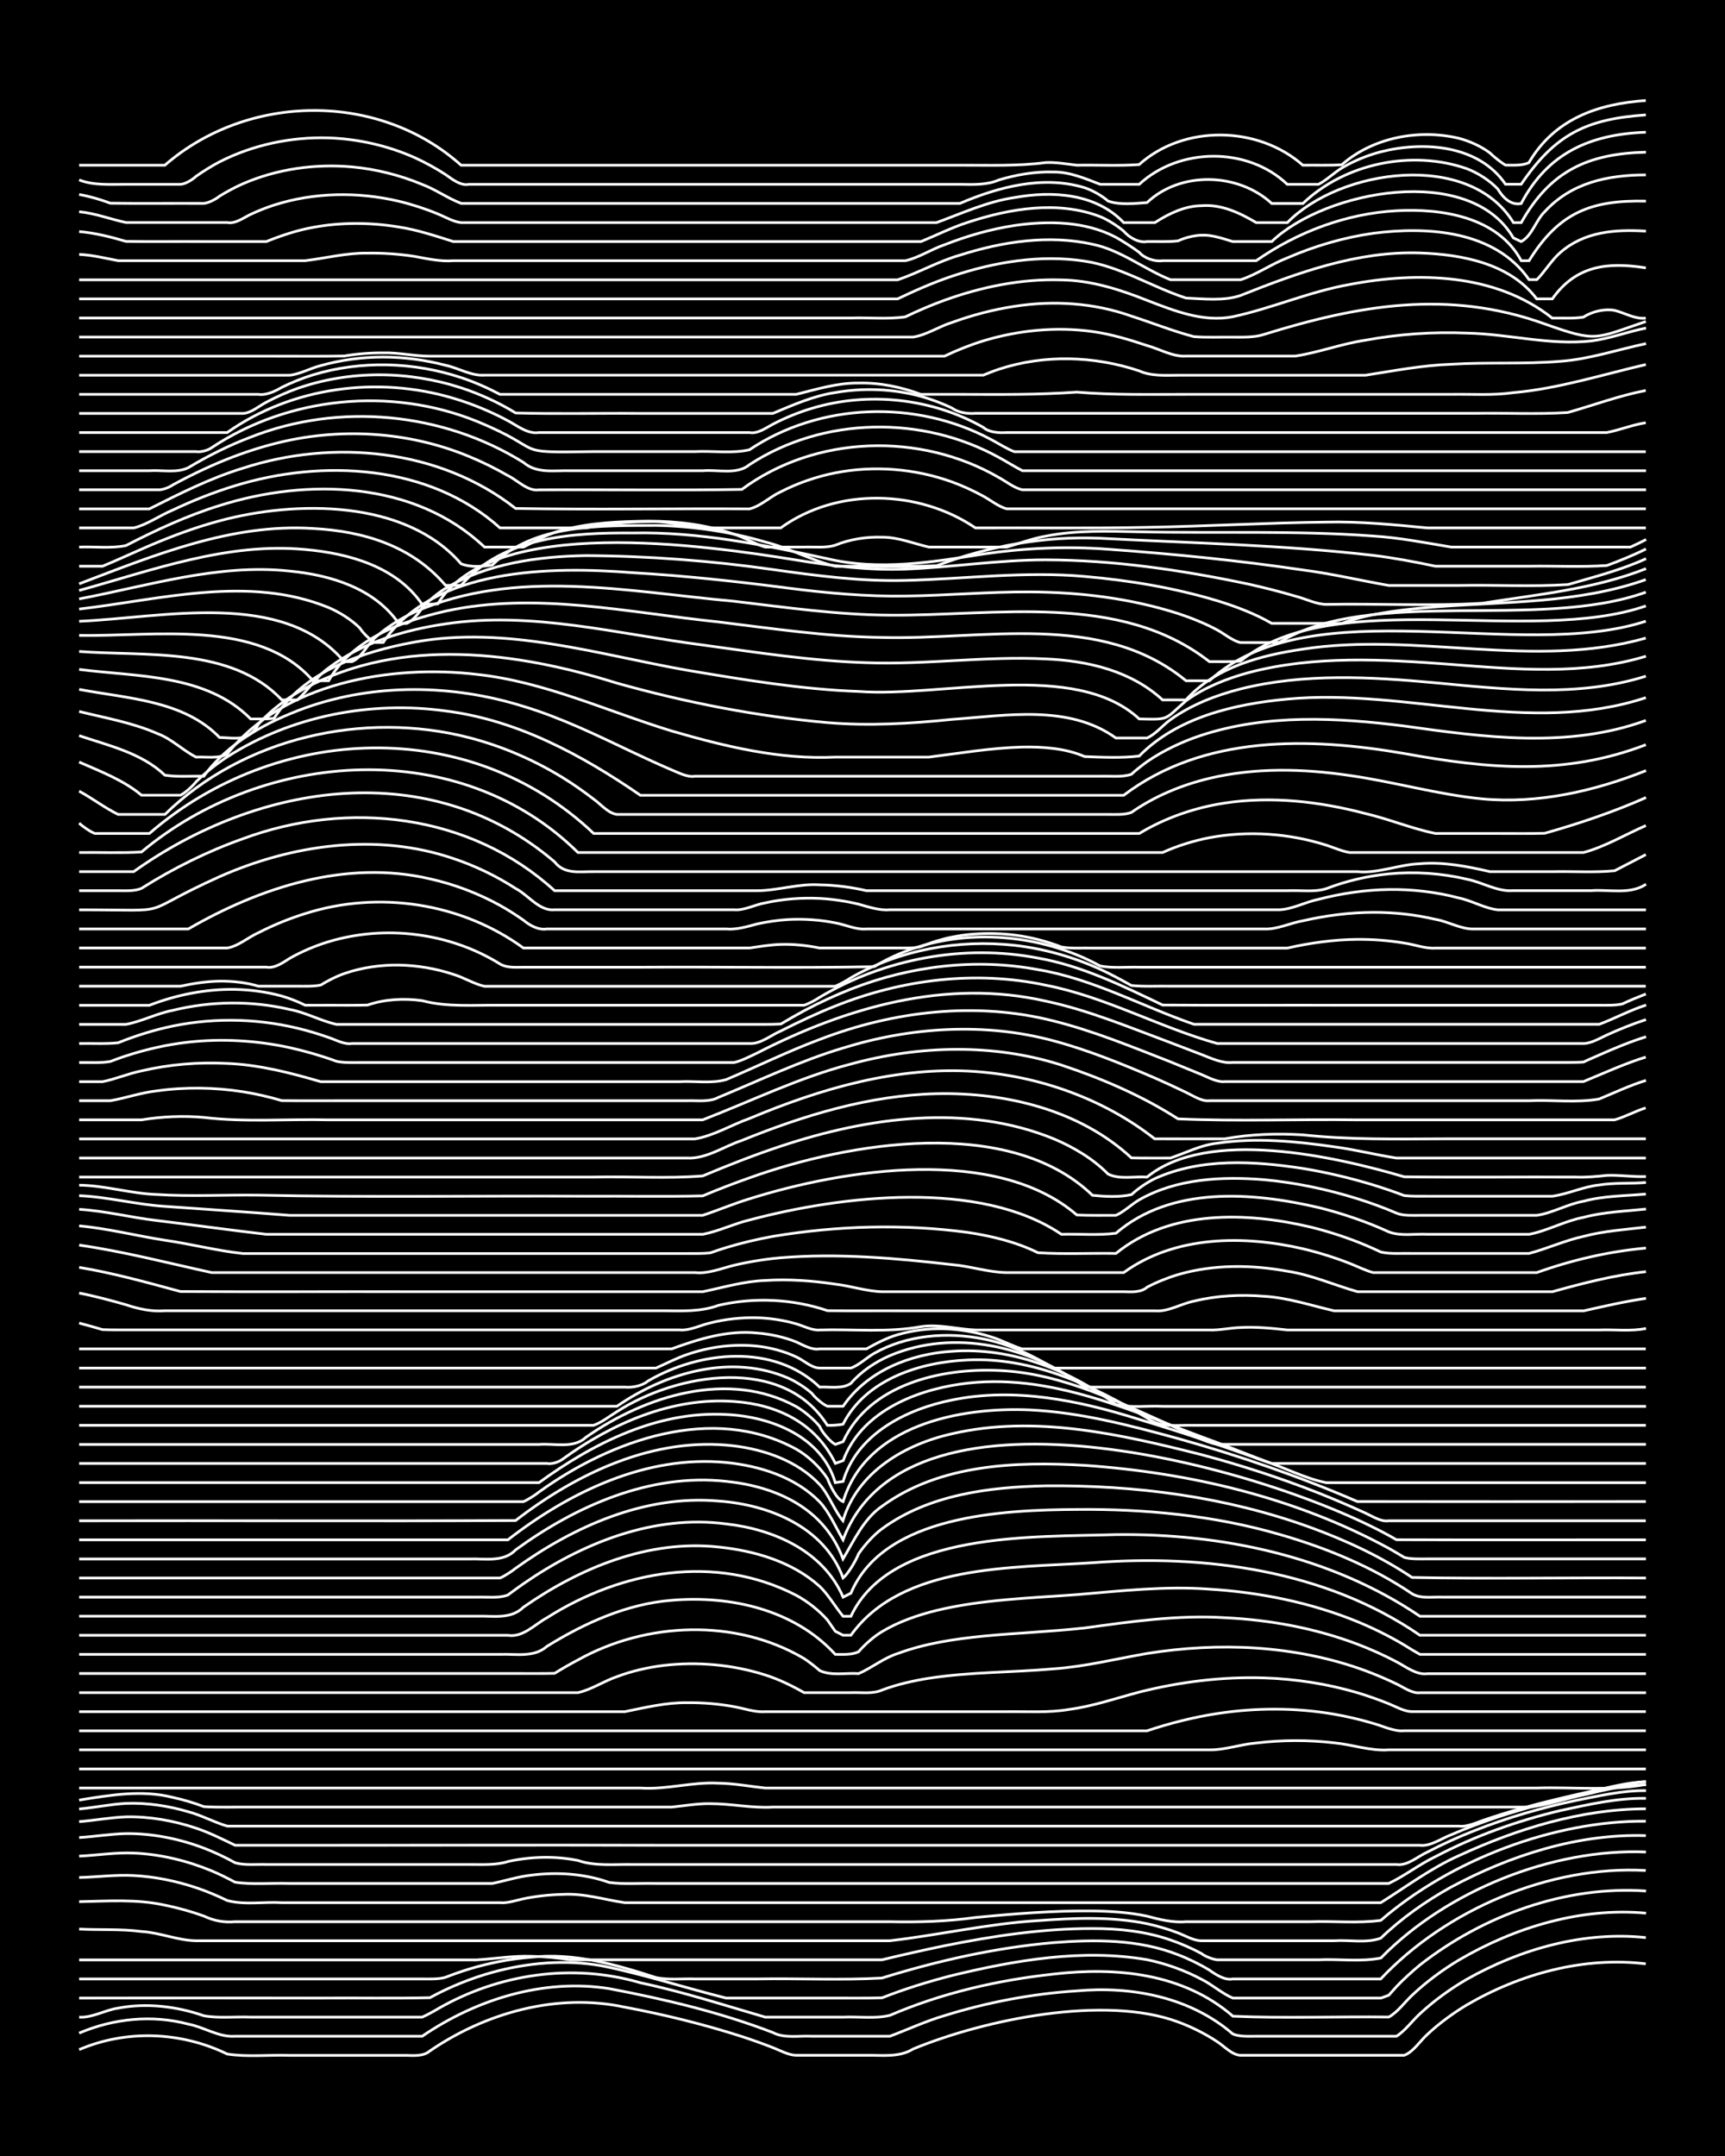 <?xml version="1.0" encoding="UTF-8"?><svg id="a" xmlns="http://www.w3.org/2000/svg" width="1920" height="2400" viewBox="0 0 192 240"><defs><style>.b{fill:none;stroke:#fff;stroke-miterlimit:10;stroke-width:.3px;}.c{stroke-width:0px;}</style></defs><rect class="c" x="0" width="192" height="240"/><path class="b" d="M8.81,228.16c5.26-2.25,11.35-2.01,16.48.49,2.25.35,4.67.07,6.94.15,3.16,0,6.39,0,9.54,0,1.09,0,2.38,0,3.47,0,.85.02,1.91.11,2.6-.49,6.24-4.28,14.2-6.49,21.69-4.88,4.38.82,8.77,1.9,13.01,3.26,1.1.36,2.4.82,3.47,1.24.77.3,1.76.85,2.6.86,2.57,0,5.24,0,7.81,0,1.73-.03,3.66.27,5.21-.7,7.94-3.28,21.3-6.06,29.5-3.01,1.47.54,3.04,1.32,4.34,2.19.76.48,1.64,1.48,2.6,1.52,5.48,0,11,0,16.48,0,.41,0,1.32,0,1.74,0,1.03-.37,1.81-1.65,2.6-2.34,1.26-1.19,2.85-2.35,4.34-3.25,5.94-3.48,13.07-5.43,19.95-4.59"/><path class="b" d="M8.81,226.32c3.81-1.63,8.13-2.07,12.15-1,1.73.32,3.41,1.49,5.21,1.35,6.93,0,13.89,0,20.82,0,6-4.11,13.54-6.46,20.82-5.3,6.16,1.17,12.35,2.63,18.22,4.89,1.28.68,2.94.33,4.34.41,1.99,0,4.09,0,6.07,0,.77,0,1.83,0,2.6,0,1.99-.74,4.03-1.7,6.07-2.29,4.77-1.49,9.76-2.44,14.75-2.76,6.11-.55,12.61.69,17.35,4.79.73.33,1.82.26,2.6.26,1.39,0,2.95,0,4.34,0,3.74,0,7.54,0,11.28,0,.93-.57,1.81-1.77,2.6-2.49,1.54-1.44,3.39-2.78,5.21-3.84,5.98-3.39,13.06-5.39,19.95-4.65"/><path class="b" d="M8.81,224.54c1.45.1,2.91-.8,4.34-1,3.16-.61,6.52-.2,9.54.85,1.67.3,3.52.08,5.21.15,2.87,0,5.81,0,8.68,0,2.28,0,4.66,0,6.94,0,1.09,0,2.38,0,3.47,0,.46-.19,1.32-.66,1.74-.92,6.78-3.91,15.02-5.12,22.56-2.9,4.69.99,9.3,2.49,13.88,3.82,2.86,0,5.81,0,8.68,0,1.68-.08,3.56.21,5.21-.2,5.76-2.48,11.99-3.92,18.22-4.59,6.99-.82,14.44-.09,19.95,4.69,5.76.25,11.58.02,17.35.09.96-.51,1.82-1.71,2.6-2.43,1.54-1.46,3.39-2.83,5.21-3.92,6.21-3.64,13.59-5.88,20.82-5.21"/><path class="b" d="M8.81,222.42c8.96-.02,17.94,0,26.89,0,4.03-.03,8.12.05,12.15-.04,2.16-1.19,4.56-2.16,6.94-2.82,3.92-1.08,8.13-1.45,12.15-.74,4.67.94,9.27,2.45,13.88,3.6,4.03,0,8.12,0,12.15,0,1.69-.01,3.52.03,5.21-.03,2.51-.99,5.19-1.82,7.81-2.49,7.03-1.7,14.48-2.99,21.69-1.75,2.08.43,4.21,1.19,6.07,2.19,1.14.56,2.29,1.59,3.47,2.08,1.69,0,3.52,0,5.21,0,3.74,0,7.54,0,11.28,0,0,0,.87-.32.87-.32,0,0,.87-.97.87-.97.71-.76,1.8-1.74,2.6-2.4,7.03-5.51,16.19-8.85,25.16-8.23"/><path class="b" d="M8.81,220.29c12.72,0,25.45,0,38.17,0,.79,0,1.84.05,2.6-.18.77-.3,1.81-.67,2.6-.91,2.23-.68,4.62-1.15,6.94-1.33,4.75-.52,9.41.81,13.88,2.26,1.37.3,2.95.11,4.34.16,2.28,0,4.66,0,6.94,0,4.61-.08,9.29.16,13.88-.1,6.2-1.92,12.61-3.38,19.09-3.94,4.64-.37,9.49-.38,13.88,1.35,1.13.43,2.44,1.07,3.47,1.7.68.48,1.71,1.17,2.6.99,5.48,0,11,0,16.48,0,7.28-7.73,18.84-12.67,29.5-12.07"/><path class="b" d="M8.81,218.17c10.4,0,20.83,0,31.23,0,4.32,0,8.69,0,13.01,0,1.99-.12,4.07-.47,6.07-.4,1.4.02,2.96.16,4.34.39,2.86,0,5.81,0,8.68,0,6.93,0,13.89,0,20.82,0,1.69,0,3.52,0,5.21,0,2.27-.55,4.65-1.09,6.94-1.56,5.41-1.09,10.95-1.93,16.48-1.92,2.91-.01,5.92.31,8.68,1.27,1.12.38,2.43.95,3.47,1.52.33.29,1.29.66,1.74.69,3.74,0,7.54,0,11.28,0,2.27-.11,4.71.25,6.94-.2,7.29-7.47,19.06-12.22,29.5-11.8"/><path class="b" d="M8.81,214.74c2.28.12,4.67-.03,6.94.27,2.03.12,4.06,1,6.07,1.03,13.88,0,27.77,0,41.64,0,11.85,0,23.72,0,35.57,0,5.48-.63,10.95-1.9,16.48-2.24,4.02-.29,8.18-.48,12.15.34,1.11.24,2.41.62,3.47,1.03.76.29,1.76.88,2.6.87,4.9,0,9.85,0,14.75,0,1.68-.12,3.61.3,5.21-.29,2.3-2.22,5.02-4.13,7.81-5.68,6.6-3.54,14.14-5.97,21.69-5.73"/><path class="b" d="M8.81,211.69c3.17-.06,6.42-.31,9.54.39,1.42.28,2.98.72,4.34,1.21,1.11.53,2.26.74,3.47.63,24.29,0,48.58,0,72.88,0,3.17.07,6.4-.03,9.54-.47,4.31-.42,8.68-.77,13.01-.73,2,.03,4.12.16,6.07.58,1.37.37,2.9.75,4.34.62,4.61,0,9.27,0,13.88,0,2.57-.09,5.27.2,7.81-.15,7.74-6.71,19.24-11.11,29.5-11.04"/><path class="b" d="M8.81,209c1.99-.05,4.08-.33,6.07-.22,2.33.12,4.73.61,6.94,1.35,1.12.37,2.41.91,3.47,1.43,1.92.52,4.1.12,6.07.24,8.09,0,16.2,0,24.29,0,.81.09,1.82-.27,2.6-.43,1.38-.29,2.93-.46,4.34-.49,2.43-.14,4.62.58,6.94.92,4.03,0,8.12,0,12.15,0,21.4,0,42.8,0,64.2,0,2.57,0,5.24,0,7.81,0,2.83-1.77,5.6-3.86,8.68-5.23,6.49-3,13.63-5.2,20.82-5.22"/><path class="b" d="M8.81,206.62c1.99-.09,4.08-.43,6.07-.34,2.96.12,5.95.85,8.68,1.98.8.33,1.84.85,2.6,1.26,1.96.3,4.09.07,6.07.14,5.19,0,10.43,0,15.62,0,2.28,0,4.66,0,6.94,0,1.4-.28,2.91-.77,4.34-.92,2.88-.37,5.93-.17,8.68.81,1.68.23,3.52.06,5.21.11,23.42,0,46.85,0,70.27,0,3.74,0,7.54,0,11.28,0,1.76-.83,3.44-2.15,5.21-2.99,4.36-2.29,9.09-3.98,13.88-5.12,3.11-.67,6.34-1.42,9.54-1.36"/><path class="b" d="M8.81,204.55c1.7-.1,3.51-.4,5.21-.44,2.94-.03,5.94.58,8.68,1.62,1.13.43,2.42,1.04,3.47,1.63,1.07.31,2.37.15,3.47.19,5.77,0,11.58,0,17.35,0,1.69,0,3.51,0,5.21,0,1.4-.01,2.98.11,4.34-.33,2.53-.56,5.26-.64,7.81-.11,1.93.66,4.07.4,6.07.44,22.26,0,44.54,0,66.8,0,6.06,0,12.16,0,18.22,0,1.24.18,2.39-.93,3.47-1.4,1.64-.86,3.48-1.69,5.21-2.37,3.63-1.44,7.46-2.55,11.28-3.36,2.55-.49,5.2-1.13,7.81-1.09"/><path class="b" d="M8.81,202.78c1.7-.13,3.5-.47,5.21-.53,2.62-.06,5.33.42,7.81,1.26,1.45.48,2.96,1.24,4.34,1.9.79,0,1.82,0,2.6,0,15.04.01,30.08-.04,45.11,0,16.19,0,32.39,0,48.58,0,11.85,0,23.72,0,35.57,0,1.2.15,2.39-.76,3.47-1.16,1.65-.72,3.49-1.41,5.21-1.98,3.1-1.03,6.35-1.85,9.54-2.53,2.26-.44,4.62-1.05,6.94-1.06"/><path class="b" d="M8.81,201.37c1.7-.15,3.5-.53,5.21-.62,2.31-.09,4.72.27,6.94.93,1.45.38,2.91,1.19,4.34,1.6.79,0,1.82,0,2.6,0,14.74,0,29.5,0,44.25,0,16.77,0,33.55,0,50.32,0,13.3,0,26.61,0,39.91,0,.81.12,1.85-.34,2.6-.61,1.37-.48,2.94-.97,4.34-1.36,2.55-.72,5.22-1.34,7.81-1.92,1.97-.41,4.05-1,6.07-1.05"/><path class="b" d="M8.81,200.38c3.43-.55,6.97-1.17,10.41-.3,1.12.24,2.4.62,3.47,1.03,1.69.11,3.51.03,5.21.05,10.4,0,20.83,0,31.23,0,5.19,0,10.43,0,15.62,0,1.39-.14,2.93-.41,4.34-.38,2.29,0,4.64.52,6.94.38,6.64,0,13.31,0,19.95,0,15.03,0,30.08,0,45.11,0,6.35,0,12.74,0,19.09,0,2.02-.2,4.08-.95,6.07-1.35,2.28-.5,4.61-1.32,6.94-1.49"/><path class="b" d="M8.81,199.04c20.82,0,41.65,0,62.47,0,2.89.2,5.78-.7,8.68-.54,1.71.02,3.52.36,5.21.54,2.86,0,5.81,0,8.68,0,19.08,0,38.18,0,57.26,0,6.64,0,13.31,0,19.95,0,3.99-.13,8.25.36,12.15-.41"/><path class="b" d="M8.81,196.92h174.38"/><path class="b" d="M8.81,194.79c27.76,0,55.53,0,83.29,0,9.82,0,19.67,0,29.5,0,4.32,0,8.69,0,13.01,0,1.71.03,3.5-.63,5.21-.76,2.85-.35,5.82-.36,8.68-.02,2,.18,4.05.93,6.07.78,9.53,0,19.09,0,28.63,0"/><path class="b" d="M8.81,192.67c26.31,0,52.64,0,78.95,0,9.25,0,18.52,0,27.76,0,4.03,0,8.12,0,12.15,0,2.51-.84,5.19-1.52,7.81-1.92,4.29-.66,8.74-.67,13.01.07,1.41.24,2.97.61,4.34,1.02,1.08.29,2.33.94,3.47.82,8.96,0,17.94,0,26.89,0"/><path class="b" d="M8.81,190.54c13.88,0,27.77,0,41.64,0,6.35,0,12.74,0,19.09,0,2.26-.46,4.61-1.03,6.94-1,1.7-.02,3.53.13,5.21.44,1.09.19,2.35.65,3.47.56,8.96,0,17.94,0,26.89,0,2.28-.03,4.68.14,6.94-.25,2.64-.35,5.25-1.25,7.81-1.93,4.51-1.14,9.23-1.73,13.88-1.58,3.5.11,7.05.66,10.41,1.65,1.1.33,2.41.79,3.47,1.22.75.3,1.76.89,2.6.88,8.67,0,17.36,0,26.03,0"/><path class="b" d="M8.81,188.42c15.32,0,30.66,0,45.98,0,3.16,0,6.39,0,9.54,0,1.48-.32,2.91-1.3,4.34-1.78,1.63-.62,3.47-1.04,5.21-1.25,3.76-.44,7.67-.09,11.28,1.06,1.47.46,3.01,1.21,4.34,1.97,1.69,0,3.52,0,5.21,0,1.1-.05,2.44.18,3.47-.29,1.63-.62,3.48-1.04,5.21-1.31,4.58-.71,9.28-.64,13.88-1.05,3.5-.24,6.97-1.12,10.41-1.71,3.99-.64,8.11-.87,12.15-.6,4.12.28,8.27,1.09,12.15,2.52,1.1.41,2.41.96,3.47,1.48.75.35,1.72,1.08,2.6.97,8.38,0,16.78,0,25.16,0"/><path class="b" d="M8.81,186.29c13.88,0,27.77,0,41.64,0,2.57,0,5.24,0,7.81,0,1.09,0,2.38.01,3.47-.02.76-.47,1.81-1.08,2.6-1.49,7.61-4.25,17.56-4.65,25.16-.16.46.29,1.33.97,1.74,1.34,1.29.62,2.95.24,4.34.34,1.44-.62,2.82-1.76,4.34-2.23,3.03-1.13,6.33-1.62,9.54-1.94,3.73-.36,7.55-.5,11.28-.91,5.16-.71,10.39-1.47,15.62-1.14,5.01.24,10.05,1.17,14.75,2.95,1.42.54,2.99,1.24,4.34,1.96,1.04.54,2.23,1.51,3.47,1.32,8.09,0,16.2,0,24.29,0"/><path class="b" d="M8.81,184.16c13.01,0,26.03,0,39.04,0,2.57,0,5.24,0,7.81,0,1.74-.07,3.78.39,5.21-.89,4.2-2.6,8.9-4.73,13.88-5.13,6.55-.56,13.66,1.03,18.22,6.02.81,0,1.86.08,2.6-.3.68-.79,1.7-1.7,2.6-2.23,1.84-1.11,4-1.85,6.07-2.36,5.1-1.23,10.41-1.37,15.62-1.76,4.89-.41,9.84-.98,14.75-.61,5.62.35,11.26,1.48,16.48,3.62,1.75.72,3.59,1.63,5.21,2.6.41.27,1.3.8,1.74,1.04.77,0,1.83,0,2.6,0,7.51,0,15.05,0,22.56,0"/><path class="b" d="M8.81,182.04c13.01,0,26.03,0,39.04,0,2.86,0,5.81,0,8.68,0,1.68.26,2.98-1.21,4.34-1.95,8.31-5.27,18.75-7.17,27.76-2.5,1.23.66,2.55,1.69,3.47,2.75,0,0,.87,1.25.87,1.25l.87.44h.87c5.66-7.93,18.06-7.48,26.89-8.07,12.53-.96,25.89.82,36.44,8.07h25.16"/><path class="b" d="M8.81,179.91c12.43,0,24.88,0,37.31,0,2.28,0,4.66,0,6.94,0,1.81-.06,3.78.4,5.21-1.01,6.29-4.38,13.9-7.53,21.69-6.69,4.02.41,8.23,1.63,11.28,4.39.92.86,1.79,2.36,2.6,3.32h.87c4.44-9.5,20.52-8.8,29.5-9.09,11.79-.14,23.97,2.4,33.84,9.09h25.16"/><path class="b" d="M8.81,177.79c12.43,0,24.88,0,37.31,0,2.28,0,4.66,0,6.94,0,1.09-.04,2.43.16,3.47-.24.42-.32,1.3-.95,1.74-1.26,6.54-4.52,14.49-7.72,22.56-6.65,5.27.59,10.81,3.01,13.01,8.15l.87-.44c3.67-8.71,17-9.27,25.16-9.32,7.59-.07,15.25.66,22.56,2.78,5.17,1.49,10.28,3.58,14.75,6.61.99.59,2.37.31,3.47.37,1.98,0,4.09,0,6.07,0,5.48,0,11,0,16.48,0"/><path class="b" d="M8.81,175.66c12.14,0,24.3,0,36.44,0,2.28,0,4.66,0,6.94,0,1.09,0,2.38,0,3.47,0,.48-.2,1.34-.76,1.74-1.09,6.51-4.67,14.39-8.19,22.56-7.48,5.64.4,11.81,2.89,13.88,8.57.59-.5,1.45-1.98,1.73-2.71.66-.95,1.67-2.09,2.6-2.77,5.2-3.81,11.94-4.65,18.22-4.78,9.99-.1,20.08,1.21,29.5,4.64,3.92,1.43,7.8,3.23,11.28,5.56,8.66.17,17.36,0,26.03.06"/><path class="b" d="M8.81,173.54c12.14,0,24.3,0,36.44,0,2.28,0,4.66,0,6.94,0,1.76-.07,3.85.41,5.21-1.02,6.72-4.89,14.96-8.55,23.42-7.62,5.63.58,10.95,3.03,13.01,8.64,1.21-2.03,2.31-4.49,4.34-5.87,6.42-4.69,14.9-5,22.56-4.55,11.71.81,23.48,3.59,33.84,9.23.43.24,1.31.76,1.74,1.02.76.21,1.83.16,2.6.16,1.98,0,4.09,0,6.07,0,6.06,0,12.16,0,18.22,0"/><path class="b" d="M8.81,171.41c15.9,0,31.82,0,47.72,0,6.86-5.33,15.41-9.46,24.29-8.61,3.76.38,7.71,1.62,10.41,4.38,1.03,1.08,1.87,2.96,2.6,4.23,7.25-19.48,48.3-7.77,61.6-.01,9.25.03,18.52,0,27.76.01"/><path class="b" d="M8.81,169.29c16.19-.03,32.4.05,48.58-.03,6.85-5.29,15.45-9.37,24.29-8.31,3.47.43,7.09,1.69,9.54,4.29.99,1.05,1.68,2.95,2.6,4.05,1.61-5.43,6.9-8.52,12.15-9.69,9.23-2.13,18.77.06,27.76,2.33,4.39,1.17,8.78,2.59,13.01,4.26,1.71.68,3.54,1.46,5.21,2.23.76.34,1.73,1,2.6.87,9.54,0,19.09,0,28.63,0"/><path class="b" d="M8.81,167.16c13.01,0,26.03,0,39.04,0,2.28,0,4.66,0,6.94,0,1.09,0,2.38,0,3.47,0,.48-.2,1.34-.75,1.74-1.08,8.01-5.77,19.33-9.85,28.63-4.76,1.32.75,2.64,2,3.47,3.27.26.68.97,2.26,1.74,2.57,2.58-8.52,12.99-10.56,20.82-10.21,5.6.27,11.1,1.72,16.48,3.19,6.78,1.9,13.49,4.21,19.95,7.01,10.69.02,21.41,0,32.1,0"/><path class="b" d="M8.81,165.04h51.19c6.02-4.38,13.18-8,20.82-7.58,4.95.22,10.63,2.42,12.15,7.58l.87-.13c1.56-5.31,7.07-8.06,12.15-9.07,6.97-1.43,14.14.06,20.82,2.17,4.65,1.4,9.31,2.96,13.88,4.62,2.3.72,4.58,1.97,6.94,2.42,1.69,0,3.52,0,5.21,0,10.11,0,20.25,0,30.36,0"/><path class="b" d="M8.81,162.91c13.59,0,27.19,0,40.78,0,2.57,0,5.24,0,7.81,0,1.09,0,2.38,0,3.47,0,.51.11,1.32-.15,1.74-.47,5.48-3.98,12.19-6.94,19.09-6.43,4.84.34,9.08,2.39,11.28,6.89l.87-.31c1.95-5.3,7.79-7.76,13.01-8.51,10.02-1.47,19.45,3.19,28.63,6.51,1.99.75,4.07,1.6,6.07,2.32,2.28,0,4.66,0,6.94,0,11.56,0,23.14,0,34.7,0"/><path class="b" d="M8.81,160.79c14.16,0,28.35,0,42.51,0,2.86,0,5.81,0,8.68,0,1.7-.14,3.84.5,5.21-.79,6.61-4.64,15.89-7.55,23.42-3.42.89.51,1.95,1.41,2.6,2.2.23.6,1.17,1.71,1.74,2.01l.87-.31c2.92-6.38,10.91-8.22,17.35-7.92,7.12.3,13.57,3.64,19.95,6.48,1.39.55,2.86,1.46,4.34,1.74,2.86,0,5.81,0,8.68,0,13.01,0,26.03,0,39.04,0"/><path class="b" d="M8.81,158.66c15.03,0,30.08,0,45.11,0,2.86,0,5.81,0,8.68,0,1.09,0,2.38,0,3.47,0,.86-.29,1.83-1.05,2.6-1.52,6.71-4.33,18.51-6.29,23.42,1.52.44.03,1.31-.03,1.74-.12,2.54-5.01,8.6-6.93,13.88-7.15,7.2-.34,13.93,2.82,19.95,6.45,1.48,1.16,3.46.77,5.21.82,2.57,0,5.24,0,7.81,0,14.16,0,28.35,0,42.51,0"/><path class="b" d="M8.81,156.54h59.86c5.45-3.77,12.76-5.88,19.09-3.12.85.38,1.91,1.06,2.6,1.68.34.46,1.2,1.23,1.74,1.44h1.74c2.7-3.95,7.5-5.83,12.15-6.12,6.55-.47,13.02,2.06,18.22,5.93,1.65.4,3.52.11,5.21.2,2.86,0,5.81,0,8.68,0,15.03,0,30.08,0,45.11,0"/><path class="b" d="M8.81,154.41c15.9,0,31.82,0,47.72,0,3.16,0,6.39,0,9.54,0,1.09,0,2.38,0,3.47,0,.84.08,1.94-.13,2.6-.69,5.73-3.34,13.98-4.2,19.09.69,1.11-.06,2.49.24,3.47-.41,1.13-1.32,2.75-2.41,4.34-3.09,7.16-3.04,15.62-1.07,21.69,3.5h62.46"/><path class="b" d="M8.81,152.29c20.24,0,40.49,0,60.73,0,1.09,0,2.38,0,3.47,0,1.09-.48,2.34-1.13,3.47-1.51,2.47-.86,5.21-1.21,7.81-.93,1.44.16,3.02.57,4.34,1.2.81.36,1.68,1.23,2.6,1.24,1.09,0,2.38,0,3.47,0,.89-.3,1.8-1.19,2.6-1.64,3.64-2.05,8.1-2.41,12.15-1.6,2.77.53,5.42,1.79,7.81,3.24,7.22,0,14.47,0,21.69,0,14.74,0,29.5,0,44.25,0"/><path class="b" d="M8.81,150.16c18.79,0,37.6,0,56.39,0,3.16,0,6.39,0,9.54,0,3.04-1.11,6.26-2.11,9.54-1.77,1.43.11,3.01.45,4.34.99.76.34,1.74.93,2.6.78,1.69,0,3.52,0,5.21,0,1.04-.59,2.31-1.25,3.47-1.58,3.37-1,7.08-.83,10.41.24,1.12.33,2.35,1.01,3.47,1.34.77,0,1.83,0,2.6,0,22.26,0,44.54,0,66.8,0"/><path class="b" d="M8.81,147.28c.79.2,1.82.5,2.6.73,1.1.05,2.38.02,3.47.03,2.57,0,5.23,0,7.81,0,7.8,0,15.63,0,23.42,0,9.82,0,19.67,0,29.5,0,1.15.12,2.37-.54,3.47-.78,1.66-.42,3.5-.62,5.21-.57,1.41.04,2.98.28,4.34.68.78.22,1.76.76,2.6.68,3.74-.11,7.59.31,11.28-.37,2.01-.31,4.09.3,6.07.37,5.19,0,10.43,0,15.62,0,3.45,0,6.96,0,10.41,0,1.09.05,2.38-.25,3.47-.27,1.69-.1,3.52.08,5.21.27,8.67,0,17.36,0,26.03,0,2.86,0,5.81,0,8.68,0,1.68-.07,3.55.18,5.21-.17"/><path class="b" d="M8.81,143.94c1.71.33,3.53.82,5.21,1.3,1.37.47,2.89.79,4.34.67,7.51,0,15.05,0,22.56,0,8.09,0,16.2,0,24.29,0,2.87,0,5.81,0,8.68,0,2.02.02,4.15.12,6.07-.6,3.98-.93,8.27-.72,12.15.59,2.86.04,5.81,0,8.68.02,9.25,0,18.52,0,27.76,0,1.47.13,2.92-.8,4.34-1.08,2.52-.62,5.23-.76,7.81-.54,2.65.15,5.25,1.03,7.81,1.62,4.32,0,8.69,0,13.01,0,4.9,0,9.85,0,14.75,0,2.27-.51,4.64-1.06,6.94-1.39"/><path class="b" d="M8.81,141.08c3.79.63,7.57,1.68,11.28,2.69,8.67.05,17.36,0,26.03.02,8.38,0,16.78,0,25.16,0,2.28,0,4.66,0,6.94,0,2.27-.47,4.6-1.17,6.94-1.25,2.58-.17,5.26.02,7.81.41,1.7.19,3.49.8,5.21.84,8.96,0,17.94,0,26.89,0,.83.02,1.93.11,2.6-.5,1.03-.55,2.35-1.08,3.47-1.41,3.92-1.14,8.16-1.11,12.15-.37,2.67.4,5.24,1.55,7.81,2.28,3.74,0,7.54,0,11.28,0,3.45,0,6.96,0,10.41,0,3.4-.95,6.89-1.85,10.41-2.23"/><path class="b" d="M8.81,138.6c4.95.71,9.86,1.99,14.75,3.06,8.67,0,17.36,0,26.03,0,9.25,0,18.52,0,27.76,0,1.46.16,2.95-.47,4.34-.81,1.67-.4,3.5-.69,5.21-.84,6.35-.52,12.78.04,19.09.77,2,.16,4.07.87,6.07.88,4.32,0,8.69,0,13.01,0,5.7-4.13,13.33-4.18,19.95-2.65,1.73.41,3.56.98,5.21,1.63.77.3,1.8.81,2.6,1.02.43,0,1.3,0,1.74,0,5.48,0,11,0,16.48,0,3.91-1.4,8.01-2.35,12.15-2.73"/><path class="b" d="M8.81,136.46c3.19.29,6.38,1.11,9.54,1.6,2.88.41,5.79,1.17,8.68,1.48,8.38,0,16.78,0,25.16,0,8.09,0,16.2,0,24.29,0,.77,0,1.83.02,2.6-.08.42-.16,1.3-.45,1.74-.58,1.66-.51,3.5-.94,5.21-1.25,7.14-1.19,14.51-1.41,21.69-.44,2.65.4,5.39,1.06,7.81,2.26,2.86.19,5.81.03,8.68.08,6-4.89,14.53-4.63,21.69-2.93,2.03.5,4.14,1.19,6.07,2,.44.18,1.31.58,1.74.78,1.07.24,2.38.12,3.47.15,4.32,0,8.69,0,13.01,0,2.01-.53,4.03-1.46,6.07-1.9,2.24-.6,4.65-.76,6.94-1.03"/><path class="b" d="M8.81,134.62c2.9.17,5.8.92,8.68,1.25,4.03.49,8.12,1.06,12.15,1.53,12.14,0,24.3,0,36.44,0,4.03,0,8.12,0,12.15,0,1.73-.33,3.48-1.19,5.21-1.6,10.15-2.7,25.61-4.56,34.7,1.6,1.98-.06,4.1.14,6.07-.12,6.13-5.28,15.17-4.58,22.56-2.86,2.65.66,5.33,1.57,7.81,2.71,1.32.51,2.95.19,4.34.27,3.74,0,7.54,0,11.28,0,2.02-.38,4.01-1.51,6.07-1.89,2.23-.6,4.65-.68,6.94-.92"/><path class="b" d="M8.81,133.1c3.18.13,6.36.99,9.54,1.19,4.61.33,9.28.63,13.88,1,10.98,0,21.99,0,32.97,0,4.32,0,8.69,0,13.01,0,1.7-.56,3.49-1.32,5.21-1.84,10.51-3.31,27.43-5.97,36.44,1.8,1.39.07,2.95.03,4.34.04.87-.37,1.79-1.26,2.6-1.73,4.16-2.37,9.2-2.62,13.88-2.24,3.51.32,7.05,1.07,10.41,2.12,1.41.44,2.97,1.01,4.34,1.6.74.32,1.82.25,2.6.25,4.32,0,8.69,0,13.01,0,1.74-.25,3.45-1.26,5.21-1.57,2.23-.61,4.65-.59,6.94-.8"/><path class="b" d="M8.81,131.93c2.9.03,5.78.95,8.68,1.04,3.74.24,7.54.02,11.28.07,12.14.27,24.3.05,36.44.12,4.32-.03,8.7.07,13.01-.04,1.67-.7,3.5-1.41,5.21-2.01,11.01-3.96,28.92-6.98,38.17,1.95,1.38.14,2.98.23,4.34-.08.7-.65,1.74-1.37,2.6-1.78,5.13-2.33,11.05-1.96,16.48-1.13,2.61.43,5.28,1.06,7.81,1.83,1.1.34,2.4.78,3.47,1.19.77.09,1.83.07,2.6.07,4.61,0,9.27,0,13.88,0,1.72-.23,3.46-1.07,5.21-1.25,1.68-.27,3.52-.13,5.21-.28"/><path class="b" d="M8.81,131.03c19.08,0,38.18,0,57.26,0,4.02-.1,8.14.2,12.15-.13,2.83-1.19,5.76-2.34,8.68-3.31,9.69-3.22,20.66-4.78,30.36-.83,2.19.92,4.4,2.22,6.07,3.93,1.28.64,2.95.24,4.34.34,6.74-5.51,20.89-2.31,28.63-.03,6.35.08,12.74,0,19.09.03,1.09.05,2.39-.07,3.47-.19,1.39-.06,2.94.19,4.34.13"/><path class="b" d="M8.81,128.91c18.21,0,36.44,0,54.66,0,4.32,0,8.69,0,13.01,0,2.14.11,4.1-1.3,6.07-1.95,6.9-2.8,14.19-5.04,21.69-5.21,7.69-.17,15.93,1.8,21.69,7.14,1.39.04,2.95.01,4.34.02,1.69-.56,3.4-1.46,5.21-1.65,4.3-.65,8.73-.22,13.01.4,2.3.3,4.65.9,6.94,1.25,2.57,0,5.24,0,7.81,0,6.64,0,13.31,0,19.95,0"/><path class="b" d="M8.81,126.78c18.5,0,37.02,0,55.52,0,4.32,0,8.69,0,13.01,0,2.09-.34,4.08-1.57,6.07-2.27,7.93-3.33,16.48-5.84,25.16-5.23,7.14.51,14.31,3.06,19.95,7.49,2.57.02,5.24,0,7.81,0,2.84-.52,5.8-.62,8.68-.44,5.18.56,10.41.46,15.62.44,7.51,0,15.05,0,22.56,0"/><path class="b" d="M8.81,124.66c2.28,0,4.66,0,6.94,0,2.26-.37,4.66-.48,6.94-.27,4.58.55,9.27.16,13.88.27,8.09,0,16.2,0,24.29,0,5.77,0,11.58,0,17.35,0,5.46-2.11,10.79-4.74,16.48-6.21,7.62-2.09,15.86-2.31,23.42.1,4.52,1.5,9,3.42,13.01,6,6.62.29,13.32.02,19.95.11,6.64,0,13.31,0,19.95,0,2.86,0,5.81,0,8.68,0,1.12-.3,2.35-.99,3.47-1.33"/><path class="b" d="M8.81,122.53c1.1,0,2.38,0,3.47,0,1.7-.29,3.48-.92,5.21-1.1,3.14-.44,6.41-.39,9.54.1,1.41.22,2.97.58,4.34.99,2.57.03,5.23,0,7.81.01,5.48,0,11,0,16.48,0,5.19,0,10.43,0,15.62,0,1.69,0,3.52,0,5.21,0,1.1-.04,2.46.18,3.47-.37,4.58-1.89,9.12-4.08,13.88-5.5,7.54-2.34,15.76-2.87,23.42-.8,3.85,1.03,7.62,2.57,11.28,4.14,1.09.48,2.4,1.08,3.47,1.6.75.35,1.73,1.03,2.6.93,5.77,0,11.58,0,17.35,0,6.06,0,12.16,0,18.22,0,2.56-.12,5.29.26,7.81-.19,1.68-.69,3.46-1.54,5.21-2.07"/><path class="b" d="M8.81,120.41c.79,0,1.82,0,2.6,0,1.42-.27,2.91-.92,4.34-1.2,3.1-.73,6.37-1,9.54-.83,3.54.14,7.03,1.04,10.41,2.03,2.87,0,5.81,0,8.68,0,10.4,0,20.83,0,31.23,0,1.68-.1,3.57.24,5.21-.23,3.46-1.46,6.89-3.16,10.41-4.47,8.23-3.17,17.41-4.26,26.03-2.06,4.45,1.11,8.75,2.89,13.01,4.55,1.09.44,2.39.97,3.47,1.42.75.31,1.76.88,2.6.78,5.48,0,11,0,16.48,0,6.93,0,13.89,0,20.82,0,.76,0,1.84,0,2.6,0,2.27-.93,4.6-2.01,6.94-2.73"/><path class="b" d="M8.81,118.28c1.1-.02,2.39.08,3.47-.12.47-.17,1.27-.48,1.74-.62,2.22-.73,4.61-1.27,6.94-1.53,3.74-.42,7.6-.19,11.28.61,1.72.38,3.55.91,5.21,1.52.78.18,1.81.14,2.6.14,9.25,0,18.52,0,27.76,0,3.16,0,6.39,0,9.54,0,1.39,0,2.95,0,4.34,0,.83-.18,1.84-.71,2.6-1.07,9.89-5.07,21-8.3,32.1-5.77,4.77,1.01,9.33,2.93,13.88,4.62,1.08.41,2.39.91,3.47,1.33,1.05.41,2.31,1.01,3.47.88,5.19,0,10.43,0,15.62,0,7.22,0,14.47,0,21.69,0,.4,0,1.33-.01,1.74-.05.39-.2,1.33-.59,1.74-.78,1.65-.73,3.47-1.49,5.21-2.03"/><path class="b" d="M8.81,116.16c1.4-.03,2.95.07,4.34-.08,1.65-.67,3.47-1.26,5.21-1.67,4.82-1.14,9.94-1.11,14.75.05,1.11.26,2.4.65,3.47,1.03.79.26,1.74.81,2.6.67,14.74,0,29.5,0,44.25,0,1.22.08,2.39-.94,3.47-1.39,1.95-.99,4.04-1.98,6.07-2.78,7.38-2.96,15.62-4,23.42-2.32,6.62,1.28,12.66,4.69,19.09,6.49,5.77,0,11.58,0,17.35,0,6.06,0,12.16,0,18.22,0,1.69,0,3.52,0,5.21,0,.85,0,1.85-.61,2.6-.95,1.35-.62,2.92-1.25,4.34-1.71"/><path class="b" d="M8.81,114.03c1.69,0,3.51,0,5.21,0,1.74-.32,3.46-1.23,5.21-1.56,4.24-1.04,8.76-1.1,13.01-.1,1.77.32,3.47,1.28,5.21,1.66,15.9,0,31.82,0,47.72,0,.44,0,1.3-.01,1.74-.04.76-.46,1.82-1.06,2.6-1.48,1.64-.88,3.47-1.73,5.21-2.41,6.57-2.58,13.87-3.47,20.82-2.16,6.09,1.01,11.58,4.09,17.35,6.08,6.06,0,12.16,0,18.22,0,6.06,0,12.16,0,18.22,0,2.86,0,5.81,0,8.68,0,1.71-.64,3.46-1.59,5.21-2.14"/><path class="b" d="M8.81,111.91c2.57,0,5.23,0,7.81,0,3.01-1.17,6.31-1.83,9.54-1.77,1.72.03,3.55.28,5.21.74.81.23,1.86.64,2.6,1.02.78.01,1.82,0,2.6,0,1.39,0,2.94.02,4.34-.02,1.91-.66,4.08-.77,6.07-.49,2.82.75,5.79.47,8.68.51,4.32,0,8.69,0,13.01,0,4.61,0,9.27,0,13.88,0,1.69,0,3.52,0,5.21,0,.44,0,1.3,0,1.74,0,.47-.15,1.33-.6,1.74-.89,7.22-4.29,16.03-5.95,24.29-4.36,4.9.86,9.43,3.1,13.88,5.23,6.64.05,13.31,0,19.95.02,6.93,0,13.89,0,20.82,0,2.57,0,5.24,0,7.81,0,.76,0,1.85.04,2.6-.15.74-.36,1.83-.8,2.6-1.1"/><path class="b" d="M8.81,109.78c3.74,0,7.54,0,11.28,0,1.38-.3,2.93-.54,4.34-.56,1.41-.02,2.98.15,4.34.56,1.4,0,2.94,0,4.34,0,.79,0,1.83.04,2.6-.13.75-.47,1.77-.99,2.6-1.27,1.91-.67,4.05-.98,6.07-.95,2.03.03,4.15.39,6.07,1.03,1.13.33,2.32,1.08,3.47,1.33,10.11,0,20.25,0,30.36,0,1.99,0,4.09,0,6.07,0,.77,0,1.83,0,2.6,0,.46-.18,1.33-.65,1.74-.94,5.46-3.13,11.99-4.31,18.22-3.62,3.27.37,6.55,1.3,9.54,2.66,1.11.51,2.4,1.21,3.47,1.81,1.38.15,2.95.05,4.34.08,17.64,0,35.29,0,52.92,0"/><path class="b" d="M8.81,107.66c6.93,0,13.89,0,20.82,0,.92.18,1.87-.51,2.6-.97,1.32-.76,2.88-1.42,4.34-1.86,6.32-1.91,13.47-1.01,19.09,2.48.74.45,1.78.36,2.6.36,1.09,0,2.38,0,3.47,0,3.16,0,6.39,0,9.54,0,8.67-.06,17.37.11,26.03-.06,6.96-4.24,16.08-4.23,23.42-.95.43.2,1.32.64,1.74.87,1.37.27,2.95.1,4.34.14,3.16,0,6.39,0,9.54,0,15.61,0,31.24,0,46.85,0"/><path class="b" d="M8.81,105.53c5.48,0,11,0,16.48,0,1.22-.19,2.36-1.21,3.47-1.7,1.63-.84,3.46-1.59,5.21-2.13,8.14-2.6,17.37-1.21,24.29,3.83,5.77,0,11.58,0,17.35,0,2.57,0,5.24,0,7.81,0,1.09-.16,2.37-.37,3.47-.4,1.41-.05,2.96.12,4.34.4,2.87,0,5.81,0,8.68,0,.78,0,1.84.04,2.6-.15,1.05-.45,2.35-.85,3.47-1.07,3.13-.62,6.45-.5,9.54.27.79.2,1.84.53,2.6.83,1.08.21,2.38.1,3.47.13,2.86,0,5.81,0,8.68,0,4.32,0,8.69,0,13.01,0,2.53-.58,5.21-.95,7.81-.97,1.7-.01,3.53.12,5.21.41,1.09.15,2.36.64,3.47.56,7.8,0,15.63,0,23.42,0"/><path class="b" d="M8.81,103.41c4.03,0,8.12,0,12.15,0,8.05-4.66,17.59-7.75,26.89-5.58,2.7.6,5.39,1.62,7.81,2.96.8.44,1.85,1.11,2.6,1.64.69.58,1.67,1.13,2.6.98,6.64,0,13.31,0,19.95,0,1.13.11,2.39-.27,3.47-.56,1.07-.24,2.37-.43,3.47-.49,1.7-.09,3.54.03,5.21.37,1.1.19,2.34.79,3.47.68,8.38,0,16.78,0,25.16,0,6.35,0,12.74,0,19.09,0,1.44.08,2.94-.67,4.34-.91,2.53-.58,5.21-.93,7.81-.94,2.3-.01,4.7.25,6.94.78,1.42.23,2.89,1.14,4.34,1.07,6.35,0,12.74,0,19.09,0"/><path class="b" d="M8.81,101.28c11.3,0,5.91.69,15.62-3.69,8.1-3.59,17.51-4.93,26.03-2.02,2.41.8,4.81,1.96,6.94,3.34,1.4.72,2.64,2.55,4.34,2.36,6.64,0,13.31,0,19.95,0,1.14.11,2.36-.58,3.47-.76,1.95-.44,4.08-.6,6.07-.5,1.41.07,2.97.31,4.34.64,1.07.3,2.33.73,3.47.62,8.38,0,16.78,0,25.16,0,6.06,0,12.16,0,18.22,0,1.45-.06,2.92-.88,4.34-1.16,2.52-.66,5.2-1.05,7.81-1.09,2.6-.04,5.3.27,7.81.94,1.43.29,2.89,1.17,4.34,1.32,5.48,0,11,0,16.48,0"/><path class="b" d="M8.81,99.15c1.39,0,2.95,0,4.34,0,.79,0,1.86.07,2.6-.26,3.53-2.23,7.35-4.13,11.28-5.52,11.7-4.35,25.31-2.8,34.7,5.78,7.51,0,15.05,0,22.56,0,2.29-.01,4.62-.81,6.94-.65,1.71.02,3.54.26,5.21.65,5.77,0,11.58,0,17.35,0,9.82,0,19.67,0,29.5,0,1.39-.07,3,.2,4.34-.23,2.19-.85,4.6-1.41,6.94-1.64,2.87-.28,5.87-.08,8.68.59,1.72.32,3.41,1.43,5.21,1.27,2.86,0,5.81,0,8.68,0,1.99-.14,4.31.47,6.07-.71"/><path class="b" d="M8.81,97.03h6.07c13.95-9.97,33.04-12.88,46.85-1.09,1.09,1.42,2.77,1.07,4.34,1.09,1.99,0,4.09,0,6.07,0,6.06,0,12.16,0,18.22,0,13.88,0,27.77,0,41.64,0,6.35,0,12.74,0,19.09,0,2.34.22,4.62-.8,6.94-.88,2.61-.23,5.28.29,7.81.88,2.28,0,4.66,0,6.94,0,2.28-.05,4.67.12,6.94-.1,1.08-.56,2.39-1.24,3.47-1.8"/><path class="b" d="M8.81,94.9c2.28-.03,4.67.08,6.94-.06,13.66-11.46,35.42-12.95,48.58.06,14.45,0,28.92,0,43.38,0,5.77,0,11.58,0,17.35,0,1.39,0,2.95,0,4.34,0,1.62-.74,3.46-1.31,5.21-1.65,4.3-.81,8.85-.49,13.01.83.77.25,1.8.7,2.6.82,1.39,0,2.95,0,4.34,0,3.45,0,6.96,0,10.41,0,3.74,0,7.54,0,11.28,0,2.39-.64,4.67-2.01,6.94-3"/><path class="b" d="M8.81,91.63c.39.37,1.24.96,1.74,1.15.43,0,1.3,0,1.74,0,1.39,0,2.95,0,4.34,0,14.1-12.24,35.61-13.15,49.45,0,14.16,0,28.35,0,42.51,0,6.06,0,12.16,0,18.22,0,2.89-1.75,6.21-2.89,9.54-3.39,5.2-.79,10.56-.16,15.62,1.17,2.61.61,5.19,1.69,7.81,2.22,2.28,0,4.66,0,6.94,0,1.69-.01,3.52.03,5.21-.02,3.82-1.08,7.65-2.37,11.28-3.98"/><path class="b" d="M8.81,88.07c1.43.77,2.88,1.88,4.34,2.59,1.69,0,3.52,0,5.21,0,8.71-8.54,22.11-11.58,33.84-8.55,3.65.94,7.2,2.47,10.41,4.44,1.13.69,2.42,1.6,3.47,2.41.78.55,1.61,1.58,2.6,1.7,12.43,0,24.88,0,37.31,0,4.32,0,8.69,0,13.01,0,1.39,0,2.95,0,4.34,0,.78,0,1.86.07,2.6-.23,2.58-1.81,5.62-3.06,8.68-3.79,5.1-1.21,10.46-1.08,15.62-.31,4.93.7,9.79,2.12,14.75,2.6,6.2.57,12.48-.86,18.22-3.15"/><path class="b" d="M8.81,84.83c2.37,1.04,4.93,2.01,6.94,3.69h4.34c.53-.25,1.38-1.04,1.74-1.5,1-.98,2.3-2.01,3.47-2.77,7.12-4.55,15.95-6.26,24.29-5.11,7.96,1,15.17,4.9,21.69,9.39h53.79c8.9-6.76,20.71-6.47,31.23-4.65,9.31,1.69,17.83,2.51,26.89-.98"/><path class="b" d="M8.81,81.89c3.29,1.11,6.95,1.93,9.54,4.4,1.38.22,2.95.09,4.34.11,2.71-3.74,7.02-6.05,11.28-7.6,7.79-2.77,16.44-2.62,24.29-.17,4.2,1.27,8.2,3.22,12.15,5.1,1.38.65,2.93,1.37,4.34,1.97.77.31,1.75.85,2.6.71,4.61,0,9.27,0,13.88,0,10.4,0,20.83,0,31.23,0,1.09-.04,2.42.14,3.47-.22.39-.38,1.29-1.08,1.74-1.4,1.82-1.26,3.97-2.26,6.07-2.95,7.26-2.37,15.08-1.97,22.56-1.02,8.9,1.25,18.23,2.53,26.89-.62"/><path class="b" d="M8.81,79.2c2.89.72,5.94,1.24,8.68,2.45,1.57.56,2.88,1.9,4.34,2.63,1.1-.06,2.47.21,3.47-.35,6.19-7.92,18.27-9.99,27.76-8.86,7.55.81,14.5,4.1,21.69,6.3,5.91,1.71,12.03,3.21,18.22,2.91,3.45,0,6.96,0,10.41,0,3.44-.43,6.94-1.03,10.41-1.12,2.31-.04,4.79.13,6.94,1.06,1.98.08,4.11.18,6.07-.06,4.26-4.34,10.62-5.79,16.48-6.34,13.29-1.25,26.88,4.15,39.91-.16"/><path class="b" d="M8.81,76.74c5.33,1.02,11.62,1.2,15.62,5.35,1.98.07,3.23.47,4.34-1.48,1.42-1.62,3.31-2.99,5.21-4.01,10.74-5.74,23.52-4.05,34.7-.55,7.65,2.14,15.51,3.69,23.42,4.39,4.61.39,9.29.11,13.88-.36,6.02-.43,12.99-1.69,18.22,2.07,1.09,0,2.38,0,3.47,0,.93-.39,1.79-1.46,2.6-2.03,2.3-1.66,5.07-2.73,7.81-3.43,7.08-1.77,14.49-1.35,21.69-.68,7.77.73,15.85,1.65,23.42-.74"/><path class="b" d="M8.81,74.52c6.5.83,14.15.5,19.09,5.51.77,0,1.83.02,2.6-.06,3.32-5.24,9.79-7.43,15.62-8.49,10.25-1.86,20.35,1.36,30.36,3.13,6.31,1.06,12.68,2.13,19.09,2.36,9.26.7,24.1-3.57,31.23,3.06,3.44.08,2.74.12,5.21-2.02,2.04-1.49,4.52-2.47,6.94-3.13,7.34-1.94,15.06-1.49,22.56-.92,7.2.55,14.67,1.23,21.69-.91"/><path class="b" d="M8.81,72.52c7.49.56,16.95-.55,22.56,5.39h1.74c1.16-1.06,2.17-2.64,3.47-3.56,3.74-2.83,8.42-4.23,13.01-4.9,9.61-1.45,19.15,1.13,28.63,2.35,6.04.83,12.12,1.78,18.22,1.97,6.65.25,13.31-.76,19.95-.42,4.67.2,9.49,1.32,13.01,4.56h2.6c3.29-3.65,8.32-4.96,13.01-5.65,12.65-1.95,25.72,2.31,38.17-1.23"/><path class="b" d="M8.81,70.73c8.31.16,19.98-1.92,26.03,5.05h1.74c2.62-4.63,8.09-6.62,13.01-7.75,10.06-2.2,20.31.16,30.36,1.2,6.04.74,12.12,1.65,18.22,1.73,11.26.31,24.39-2.97,33.84,4.82h2.6c11.33-10.42,34.56-2.03,48.58-6.63"/><path class="b" d="M8.81,69.16c9.33-.39,22.65-3.59,29.5,4.49h.87c1.09-.44,1.73-1.97,2.6-2.69,1.24-1.13,2.82-2.11,4.34-2.81,11.23-4.98,23.81-2.28,35.57-1.22,5.75.68,11.55,1.52,17.35,1.55,11.76.1,25.59-2.63,35.57,5.17,1.09-.01,2.39.04,3.47-.06,10.44-8.53,32.25-1.68,45.11-6.14"/><path class="b" d="M8.81,67.8c9.14-1.07,18.86-3.81,27.76-.17,1.21.51,2.54,1.35,3.47,2.27.31.5,1.17,1.4,1.74,1.62h.87c5.58-8.37,18.73-8.48,27.76-7.77,5.79.34,11.6.97,17.35,1.72,4.3.55,8.68.95,13.01.88,4.61-.05,9.27-.49,13.88-.46,5.55.03,11.18.71,16.48,2.41,1.43.47,3.01,1.1,4.34,1.82.77.41,1.72,1.22,2.6,1.41,1.39,0,2.95.02,4.34-.02,10.2-6.27,28.79-1.26,40.78-5.59"/><path class="b" d="M8.81,66.67c7.72-1.46,15.48-3.95,23.42-3.1,4.55.44,9.43,1.9,12.15,5.83h.87c.61-.21,1.42-1.19,1.73-1.74.71-.75,1.72-1.63,2.6-2.16,4.66-2.78,10.27-3.56,15.62-3.65,6.95.04,13.94.57,20.82,1.55,4.87.69,9.82,1.34,14.75,1.21,6.64-.16,13.31-1.04,19.95-.44,4.97.43,9.97,1.26,14.75,2.7,2.06.63,4.21,1.44,6.07,2.52,1.08,0,2.39,0,3.47,0,1.39,0,2.95,0,4.34,0,.75-.27,1.82-.58,2.6-.77,2.53-.58,5.22-.86,7.81-1.06,7.82-.61,15.94-.38,23.42-3.04"/><path class="b" d="M8.81,65.73c8.2-2.27,16.51-5.38,25.16-4.56,4.83.43,10.15,1.89,13.01,6.1.43,0,1.3-.01,1.74-.04,6.05-10.02,29.87-6.51,39.91-4.89,3.99.66,8.09,1.17,12.15,1.01,5.2-.2,10.41-1.03,15.62-1.03,7.57.02,15.16,1.14,22.56,2.7,1.7.38,3.53.84,5.21,1.34,1.09.27,2.33.92,3.47.92,5.76-.11,11.61.22,17.35-.13,6.11-.97,12.42-1.56,18.22-3.85"/><path class="b" d="M8.81,64.99c8.33-3.17,16.94-6.74,26.03-6.16,5.63.3,10.99,1.92,14.75,6.33h1.74c4.67-5.43,12.4-5.88,19.09-5.83,7.34-.15,14.56,1.31,21.69,2.87,5.75,1.35,11.62.39,17.35-.53,4.58-.67,9.27-.88,13.88-.53,7.24.52,14.51,1.25,21.69,2.31,3.18.41,6.39,1.17,9.54,1.72,2.57,0,5.24,0,7.81,0,4.03-.08,8.13.16,12.15-.1,2.9-.85,5.93-1.62,8.68-2.88"/><path class="b" d="M8.81,63.03c.78,0,1.83,0,2.6,0,1.41-.58,2.95-1.29,4.34-1.9,2.79-1.23,5.73-2.36,8.68-3.15,8.48-2.29,20.7-2.41,26.89,4.78,1.03.42,2.39.31,3.47.14,4.7-4.66,12.05-4.36,18.22-4.41,4.09.08,8.22.68,12.15,1.84,2.65.65,5.17,2.06,7.81,2.71,3.74-.04,7.54.09,11.28-.06,5.79-2.21,12.02-3.33,18.22-3.06,10.12.53,20.29.74,30.36,1.9,2.3.28,4.68.73,6.94,1.21,3.45,0,6.96,0,10.41,0,2.86-.05,5.82.12,8.68-.08,1.41-.52,2.99-1.16,4.34-1.84"/><path class="b" d="M8.81,60.9c1.69-.07,3.55.18,5.21-.17,3.33-1.72,6.82-3.34,10.41-4.45,9.76-3.09,21.72-2.76,29.5,4.62,1.4,0,2.94,0,4.34,0,1.36-.69,2.84-1.53,4.34-1.89,3.08-.83,6.37-.96,9.54-1,3.2,0,6.51.4,9.54,1.45,1.13.35,2.34,1.1,3.47,1.44,1.39,0,2.95,0,4.34,0,1.09-.04,2.41.13,3.47-.21,1.6-.66,3.48-.95,5.21-.89,1.77-.01,3.52.71,5.21,1.1,1.39,0,2.95,0,4.34,0,1.39,0,2.95,0,4.34,0,1.39-.41,2.91-.98,4.34-1.22,3.41-.68,6.96-.55,10.41-.48,8.67.19,17.38-.17,26.03.47,2.89.18,5.82.75,8.68,1.23,3.45,0,6.96,0,10.41,0,2.28,0,4.66,0,6.94,0,.76,0,1.84,0,2.6,0,.42-.2,1.33-.62,1.74-.85"/><path class="b" d="M8.81,58.77c1.99,0,4.09,0,6.07,0,1.49-.36,2.92-1.4,4.34-1.99,2.22-1.05,4.6-2,6.94-2.71,9.75-3,21.63-2.38,29.5,4.7,3.16,0,6.39,0,9.54,0,2.25-.44,4.64-.69,6.94-.7,2.03-.11,4.09.53,6.07.7,2.86,0,5.81,0,8.68,0,6.27-4.54,15.36-4.3,21.69,0,6.35-.03,12.74.07,19.09-.07,6.64-.11,13.31-.51,19.95-.58,3.76-.09,7.55.29,11.28.65,8.09,0,16.2,0,24.29,0"/><path class="b" d="M8.81,56.65c2.57,0,5.24,0,7.81,0,3.36-1.69,6.8-3.43,10.41-4.53,10.06-3.28,21.9-2.17,30.36,4.48,8.66.15,17.36,0,26.03.05,1.23-.29,2.33-1.39,3.47-1.9,1.88-.97,4-1.7,6.07-2.11,4.31-.85,8.89-.48,13.01,1.01,1.13.41,2.42,1,3.47,1.58.78.43,1.73,1.18,2.6,1.41,1.69,0,3.52,0,5.21,0,6.06,0,12.16,0,18.22,0,15.9,0,31.82,0,47.72,0"/><path class="b" d="M8.81,54.52c2.87,0,5.81,0,8.68,0,.52.06,1.32-.24,1.74-.54,1.07-.58,2.36-1.24,3.47-1.75,2.48-1.16,5.15-2.15,7.81-2.83,7.13-1.85,14.87-1.42,21.69,1.41,1.44.59,3,1.36,4.34,2.14,1.08.52,2.19,1.77,3.47,1.58,7.51-.04,15.05.08,22.56-.05,8.21-6.07,19.87-6.4,28.63-1.31.78.42,1.72,1.18,2.6,1.35,1.69,0,3.52,0,5.21,0,3.45,0,6.96,0,10.41,0,17.93,0,35.86,0,53.79,0"/><path class="b" d="M8.81,52.4c2.57,0,5.23,0,7.81,0,1.39-.1,3.05.29,4.34-.34,2.18-1.31,4.56-2.5,6.94-3.4,9.86-3.89,21.38-2.78,30.37,2.82,1.47,1.27,3.42.87,5.21.92,2.28,0,4.66,0,6.94,0,2.57,0,5.24,0,7.81,0,1.69-.15,3.81.49,5.21-.69,8.22-5.35,19.23-5.5,27.76-.78.78.42,1.81,1.07,2.6,1.47,1.39,0,2.95,0,4.34,0,3.45,0,6.96,0,10.41,0,18.21,0,36.44,0,54.66,0"/><path class="b" d="M8.81,50.27c3.16,0,6.39,0,9.54,0,1.1,0,2.38,0,3.47,0,.51.09,1.32-.13,1.73-.43,8.59-5.71,19.94-6.81,29.5-2.95,8.16,3.35,3.41,3.54,13.01,3.38,3.74,0,7.54,0,11.28,0,1.98-.1,4.14.24,6.07-.2,7.89-5.28,18.56-5.61,26.89-1.15.77.4,1.78,1.06,2.6,1.36,1.69,0,3.52,0,5.21,0,3.45,0,6.96,0,10.41,0,18.21,0,36.44,0,54.66,0"/><path class="b" d="M8.81,48.15h16.48c7.21-5.09,16.76-6.33,25.16-3.82,2.07.61,4.18,1.48,6.07,2.5,1.05.55,2.21,1.52,3.47,1.32,7.8,0,15.63,0,23.42,0,.9.18,1.85-.52,2.6-.92,1.33-.7,2.89-1.34,4.34-1.77,6.29-1.9,13.36-1.14,19.09,2.11.66.59,1.76.63,2.6.58,1.09,0,2.38,0,3.47,0,3.74,0,7.54,0,11.28,0,11.56,0,23.14,0,34.7,0,4.32,0,8.69,0,13.01,0,1.39,0,2.95,0,4.34,0,1.41-.27,2.91-.88,4.34-1.09"/><path class="b" d="M8.81,46.02c6.06,0,12.16,0,18.22,0,.92-.03,1.82-.84,2.6-1.24,1.06-.57,2.34-1.14,3.47-1.54,5.83-2.04,12.36-1.98,18.22-.07,2.08.68,4.21,1.65,6.07,2.8,4.61.13,9.27.01,13.88.05,4.9,0,9.85,0,14.75,0,2.22-.93,4.53-1.96,6.94-2.32,3.14-.55,6.47-.42,9.54.42,1.12.31,2.43.8,3.47,1.31.68.51,1.78.65,2.6.58,9.53,0,19.09,0,28.63,0,8.96,0,17.94,0,26.89,0,3.44-.06,6.97.13,10.41-.09,2.86-.81,5.75-1.89,8.68-2.45"/><path class="b" d="M8.81,43.9c6.64,0,13.31,0,19.95,0,.88.13,1.87-.35,2.6-.78,1.06-.53,2.34-1.04,3.47-1.39,5.34-1.62,11.2-1.45,16.48.3,1.44.47,3,1.16,4.34,1.87,2.87,0,5.81,0,8.68,0,6.06,0,12.16,0,18.22,0,1.99,0,4.09,0,6.07,0,2.25-.56,4.59-1.29,6.94-1.26,2.34-.06,4.75.44,6.94,1.26,1.39,0,2.95,0,4.34,0,4.33.02,8.7.06,13.01-.25,4.02.34,8.11.25,12.15.25,6.06,0,12.16,0,18.22,0,3.74,0,7.54,0,11.28,0,2.28-.04,4.68.14,6.94-.19,5.02-.44,9.87-2,14.75-3.13"/><path class="b" d="M8.81,41.77c7.8,0,15.63,0,23.42,0,1.15-.11,2.35-.8,3.47-1.07,2.22-.63,4.63-.95,6.94-.95,2.31,0,4.71.32,6.94.91,1.41.29,2.87,1.21,4.34,1.1,7.51,0,15.05,0,22.56,0,7.22,0,14.47,0,21.69,0,2.57,0,5.24,0,7.81,0,1.09,0,2.38,0,3.47,0,.42-.18,1.3-.52,1.74-.66,5.04-1.66,10.61-1.49,15.62.19,1.32.6,2.93.49,4.34.48,1.69,0,3.52,0,5.21,0,5.19,0,10.43,0,15.62,0,3.14-.49,6.35-1.11,9.54-1.22,4.02-.25,8.13.01,12.15-.33,3.24-.23,6.39-1.31,9.54-1.97"/><path class="b" d="M8.81,39.65c7.22,0,14.47,0,21.69,0,2.57-.01,5.24.03,7.81-.02,1.38-.24,2.94-.36,4.34-.35,1.71-.05,3.51.38,5.21.37,5.48,0,11,0,16.48,0,11.85,0,23.72,0,35.57,0,1.69,0,3.52,0,5.21,0,1.35-.65,2.91-1.27,4.34-1.71,3.9-1.18,8.1-1.6,12.15-1.03,2.04.28,4.13.91,6.07,1.56,1.39.38,2.87,1.27,4.34,1.17,4.03,0,8.12,0,12.15,0,2.6-.4,5.19-1.38,7.81-1.77,3.69-.68,7.53-.95,11.28-.79,4.62.09,9.25,1.39,13.88.87,2.03-.25,4.07-1.04,6.07-1.43"/><path class="b" d="M8.81,37.52c20.82,0,41.65,0,62.47,0,10.11,0,20.25,0,30.36,0,1.48-.22,2.91-1.2,4.34-1.63,2.21-.81,4.61-1.44,6.94-1.79,4.33-.68,8.87-.39,13.01,1.09,2.28.73,4.62,1.67,6.94,2.28,1.38.12,2.95.04,4.34.06,1.09,0,2.42.05,3.47-.3,10.55-3.28,20.51-5.03,31.23-1.18,5.87,2.09,5.58,1.66,11.28-.26"/><path class="b" d="M8.81,35.4c28.63,0,57.26,0,85.89,0,1.98-.07,4.11.16,6.07-.13,1.36-.66,2.92-1.33,4.34-1.84,4.14-1.5,8.6-2.41,13.01-2.27,3.29.04,6.51,1.06,9.54,2.27,3.01,1.16,6.26,2.47,9.54,1.83,4.38-.94,8.58-2.81,13.01-3.59,7.59-1.46,16.26-1.25,22.56,3.74,1.09-.02,2.39.07,3.47-.11.97-.63,2.32-.95,3.47-.75,1.1.27,2.3,1.01,3.47.86"/><path class="b" d="M8.81,33.27c28.63,0,57.26,0,85.89,0,1.69,0,3.52,0,5.21,0,1.94-.93,4.03-1.85,6.07-2.53,4.7-1.57,9.81-2.43,14.75-1.67,3.98.6,7.49,2.88,11.28,4.11,1.94.08,4.23.35,6.07-.29,6.36-2.53,13-4.96,19.95-4.73,4.68.16,10.03,1.16,13.01,5.11h1.74c2.65-3.75,6.18-4.12,10.41-3.45"/><path class="b" d="M8.81,31.15c28.92,0,57.84,0,86.76,0,1.39,0,2.95,0,4.34,0,2.32-.78,4.57-2.08,6.94-2.75,4.71-1.5,9.87-2.3,14.75-1.21,3.14.64,5.77,2.79,8.68,3.95,2.57,0,5.24,0,7.81,0,1.77-.57,3.46-1.77,5.21-2.44,3.02-1.31,6.28-2.27,9.54-2.73,6.07-.79,13.56-.31,17.35,5.16h.87c.84-.84,1.69-2.24,2.6-3.01,2.68-2.36,6.15-2.6,9.54-2.39"/><path class="b" d="M8.81,28.32c1.42.06,2.95.43,4.34.7,3.74,0,7.54,0,11.28,0,3.16,0,6.39,0,9.54,0,2.28-.28,4.62-.88,6.94-.84,1.7-.03,3.53.1,5.21.36,1.39.25,2.91.6,4.34.48,11.56,0,23.14,0,34.7,0,5.19,0,10.43,0,15.62,0,1.47-.32,2.91-1.29,4.34-1.77,2.49-.98,5.16-1.75,7.81-2.15,3.75-.54,7.86-.49,11.28,1.32.79.45,1.87,1.13,2.6,1.68.57.66,1.73,1.05,2.6.92,3.45,0,6.96,0,10.41,0,4.59-3.2,10.01-5.25,15.62-5.56,5.05-.28,11.26.69,13.88,5.56h.87c3.3-5.34,6.87-6.77,13.01-6.63"/><path class="b" d="M8.81,25.78c1.73.14,3.55.6,5.21,1.09,2.86.05,5.81,0,8.68.02,2.28,0,4.66,0,6.94,0,1.64-.66,3.46-1.27,5.21-1.58,3.12-.58,6.41-.56,9.54-.04,2.04.31,4.11,1,6.07,1.62,5.48,0,11,0,16.48,0,8.09,0,16.2,0,24.29,0,3.74,0,7.54,0,11.28,0,1.69-.69,3.46-1.58,5.21-2.14,4.68-1.54,10.02-2.45,14.75-.63.85.35,1.9,1.02,2.6,1.61.57.68,1.68,1.34,2.6,1.16,1.08-.02,2.39.06,3.47-.08.71-.35,1.81-.61,2.6-.63,1.13-.06,2.41.39,3.47.71,1.39,0,2.95,0,4.34,0,5.98-5.73,22.06-8.75,26.89-.41l.87.41c1.18-.59,1.68-2.42,2.6-3.3,2.98-3.27,7.04-4.11,11.28-4.12"/><path class="b" d="M8.81,23.57c1.75.16,3.51.84,5.21,1.2,3.74,0,7.54,0,11.28,0,.91.18,1.83-.55,2.6-.91.76-.36,1.8-.78,2.6-1.03,4.46-1.43,9.34-1.5,13.88-.43,1.43.34,2.98.84,4.34,1.41.78.31,1.75.89,2.6.97,4.32,0,8.69,0,13.01,0,9.54,0,19.09,0,28.63,0,3.74,0,7.54,0,11.28,0,2.82-1.03,5.66-2.35,8.68-2.79,4.19-.76,9.05-.48,12.15,2.79,1.09,0,2.38,0,3.47,0,1.54-.99,3.33-1.87,5.21-1.88,2.19-.18,4.25.8,6.07,1.88,1.09,0,2.38,0,3.47,0,5.84-5.98,20.22-8.07,25.16,0h.87c3.23-5.76,7.43-7.68,13.88-7.84"/><path class="b" d="M8.81,21.65c1.12.19,2.41.57,3.47.97,3.45.05,6.96,0,10.41.02.53-.04,1.34-.47,1.74-.8.75-.47,1.79-1.03,2.6-1.38,3.78-1.65,8.04-2.25,12.15-1.88,2.65.24,5.35.92,7.81,1.95,1.46.54,2.89,1.57,4.34,2.11,7.8,0,15.63,0,23.42,0,10.69,0,21.41,0,32.1,0,4.29-1.84,9.28-3.15,13.88-1.74.85.28,1.92.88,2.6,1.48,1.32.47,2.96.27,4.34.17,3.73-3.53,10.15-3.34,13.88.1h3.47c4.68-4.48,12.12-6,18.22-3.88,1.23.46,2.56,1.31,3.47,2.27.54.91,1.42,1.85,2.6,1.62,2.97-5.66,7.72-7.72,13.88-7.94"/><path class="b" d="M8.81,20.03c1.64.64,3.48.48,5.21.49,1.99,0,4.09,0,6.07,0,.56-.03,1.35-.53,1.74-.9.75-.53,1.79-1.18,2.6-1.6,3.72-1.9,7.98-2.8,12.15-2.67,3.26.11,6.56.86,9.54,2.18,1.13.51,2.43,1.22,3.47,1.9.72.5,1.66,1.28,2.6,1.09,3.16,0,6.39,0,9.54,0,15.03,0,30.08,0,45.11,0,1.42.02,3.01.1,4.34-.49,1.93-.58,4.06-.95,6.07-.88,1.8-.03,3.57.74,5.21,1.37,1.39,0,2.95,0,4.34,0,4.45-4.13,12.06-4.21,16.48,0h3.47c.85-.43,1.79-1.33,2.6-1.82,1.3-.78,2.87-1.42,4.34-1.8,4.76-1.21,10.89-.78,13.88,3.61h1.74c3.79-5.56,7.23-7.26,13.88-7.72"/><path class="b" d="M8.81,18.39h9.54c9.22-8.02,23.8-8.22,32.97,0,13.88,0,27.77,0,41.64,0,4.61,0,9.27,0,13.88,0,3.16-.01,6.4.12,9.54-.29,1.09-.06,2.39.16,3.47.29,2.28-.04,4.67.09,6.94-.07,4.97-4.47,13.25-4.33,18.22.07,1.39-.02,2.95.04,4.34-.05,3.46-3.05,8.58-4,13.01-2.95,1.18.3,2.5.9,3.47,1.63.38.39,1.26,1.09,1.74,1.36.79,0,1.86.08,2.6-.27,2.85-4.87,7.66-6.55,13.01-6.92"/></svg>